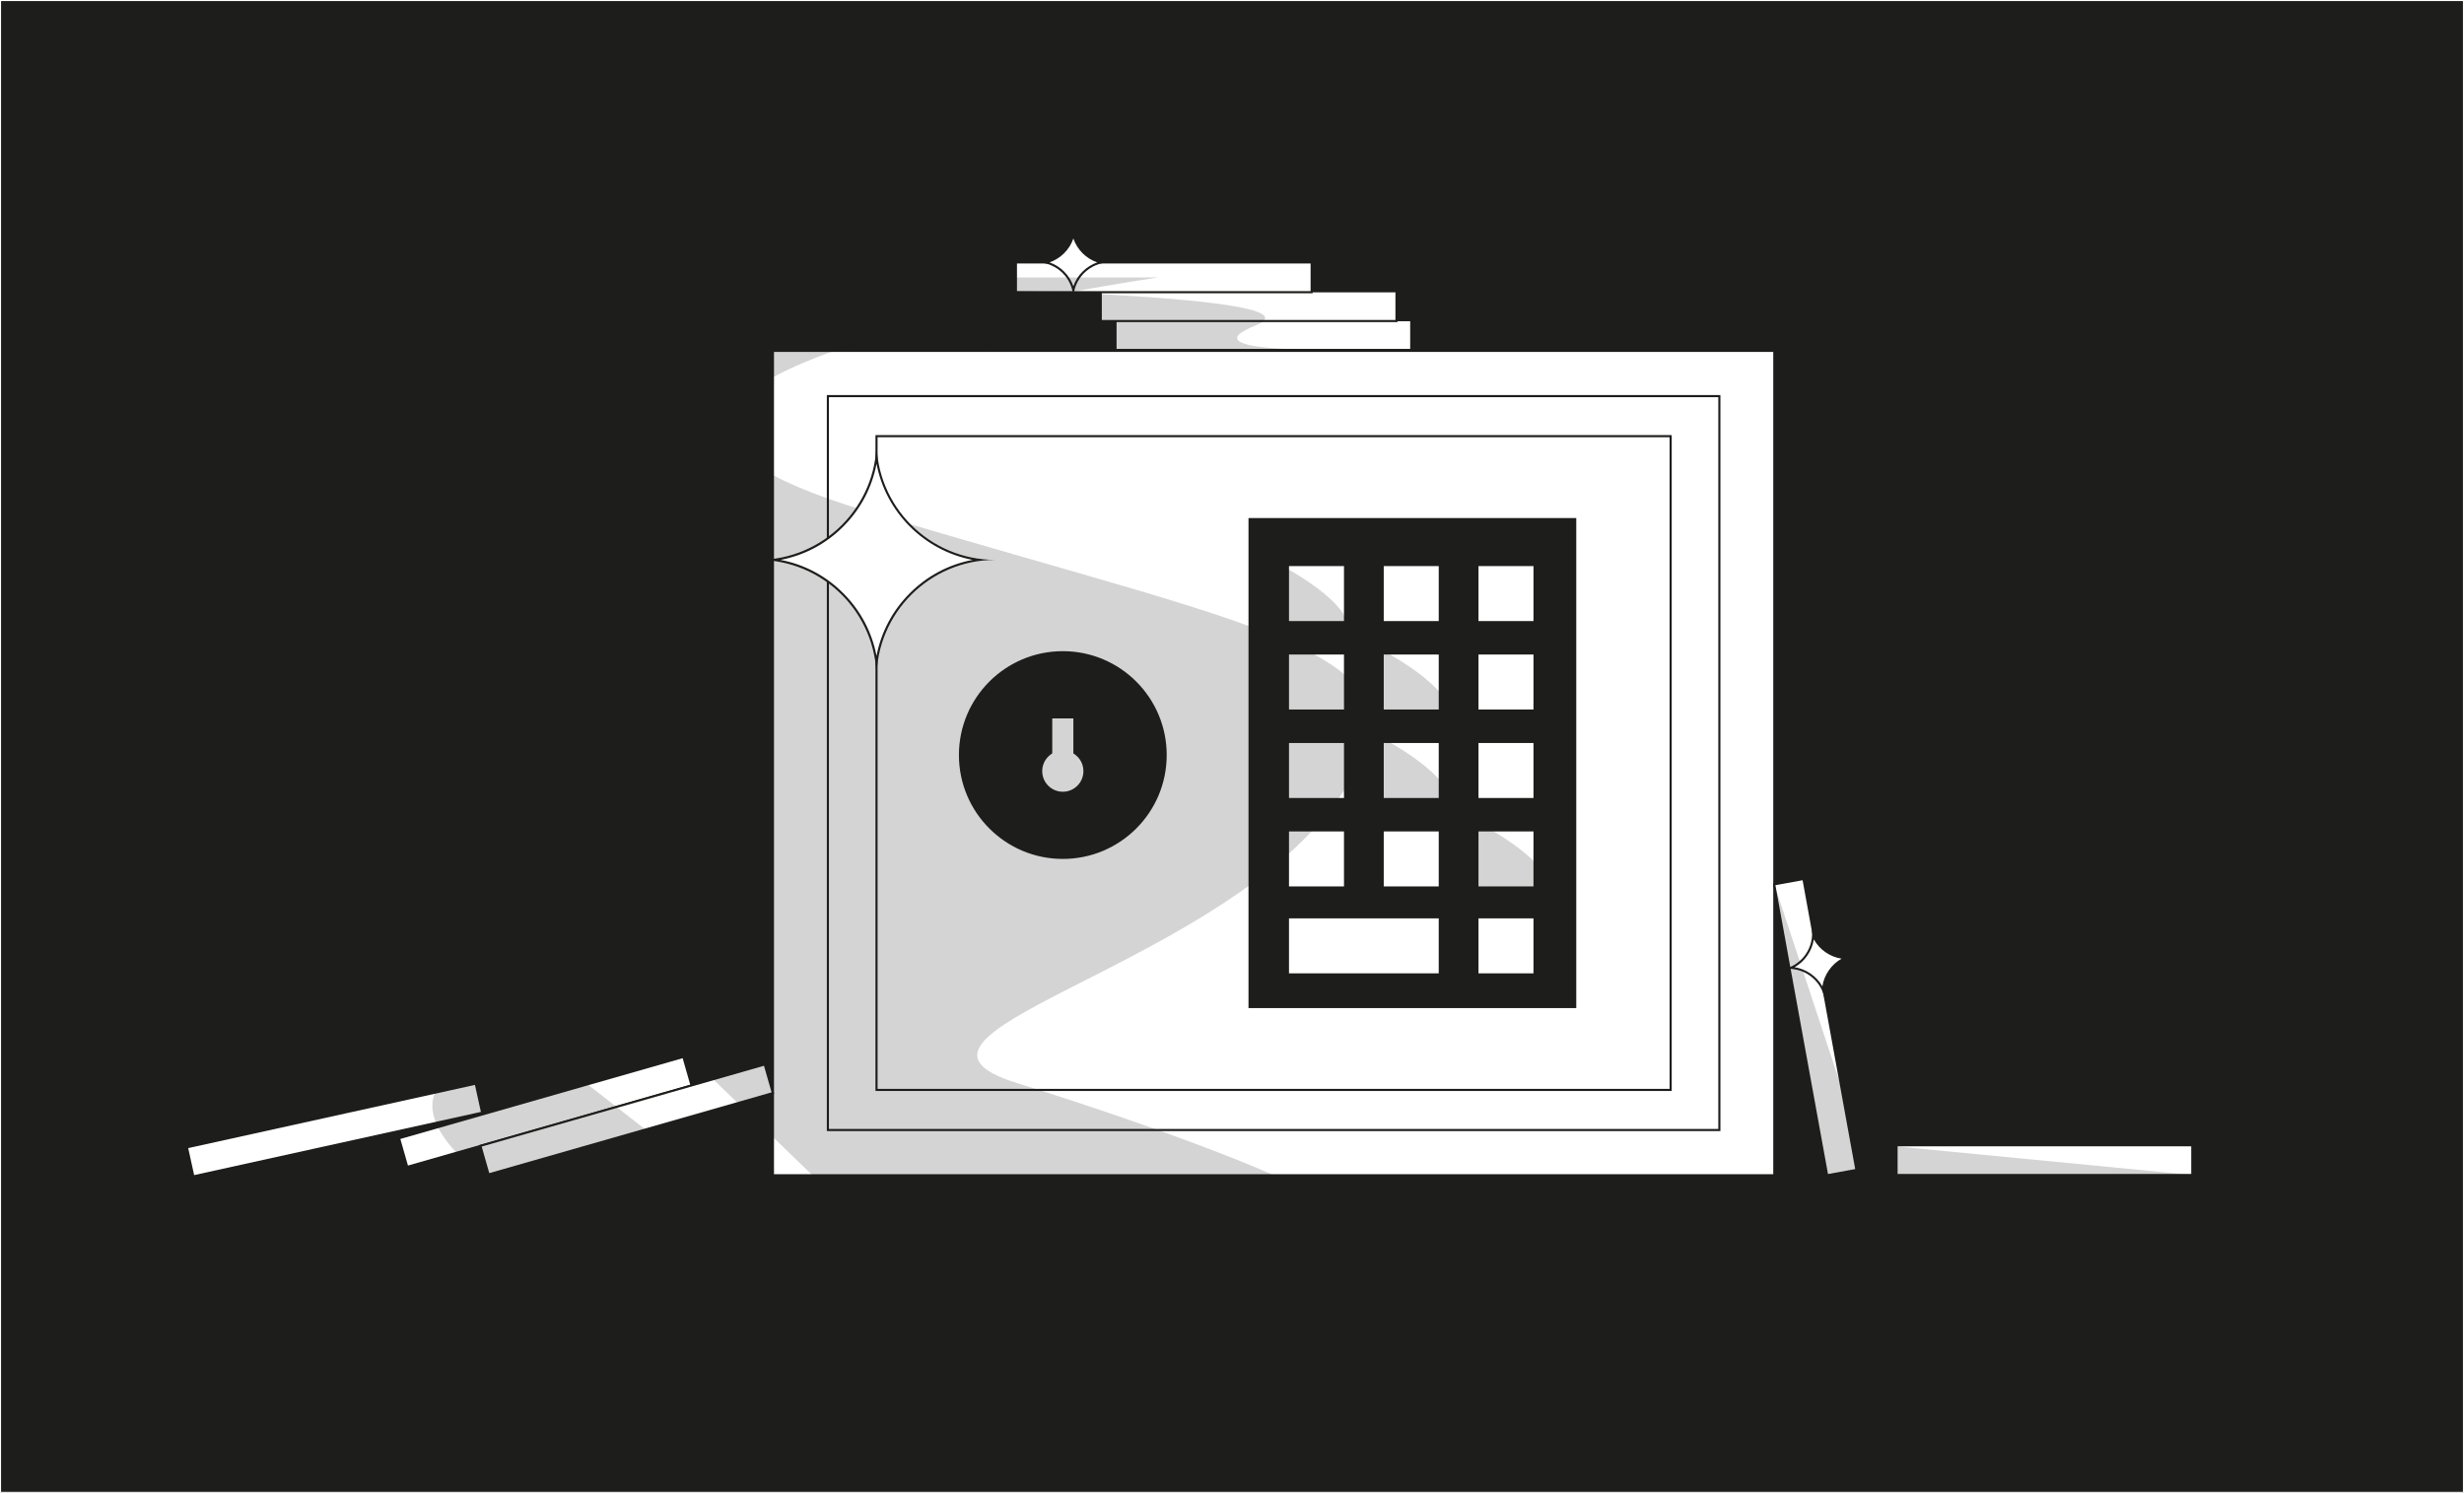<?xml version="1.0" encoding="UTF-8"?><svg xmlns="http://www.w3.org/2000/svg" xmlns:xlink="http://www.w3.org/1999/xlink" viewBox="0 0 492.84 298.63"><rect x="0" y="0" width="492.84" height="298.63" fill="#808080" stroke="none"/><defs><style>.e,.f{fill:none;}.f,.g{stroke:#1d1d1b;}.f,.g,.h{stroke-miterlimit:10;stroke-width:.42px;}.i,.g{fill:#fff;}.j,.k,.h{fill:#1d1d1b;}.k{opacity:.19;}.h{stroke:#fff;}.l{clip-path:url(#d);}</style><clipPath id="d"><rect class="e" width="492.84" height="298.63"/></clipPath></defs><g id="a"/><g id="b"><g id="c"><g class="l"><rect class="h" width="492.84" height="298.63"/></g><rect class="g" x="154.6" y="70.19" width="200.29" height="164.91"/><rect class="g" x="175.32" y="87.25" width="158.84" height="130.78"/><rect class="h" x="249.51" y="103.42" width="65.98" height="98.45"/><g><g><rect class="g" x="257.61" y="113.03" width="11.42" height="11.42"/><rect class="g" x="276.56" y="113.03" width="11.42" height="11.42"/><rect class="g" x="295.51" y="113.03" width="11.42" height="11.42"/></g><g><rect class="g" x="257.61" y="130.72" width="11.42" height="11.42"/><rect class="g" x="276.56" y="130.72" width="11.42" height="11.42"/><rect class="g" x="295.51" y="130.72" width="11.42" height="11.42"/></g><g><rect class="g" x="257.61" y="148.42" width="11.42" height="11.42"/><rect class="g" x="276.56" y="148.42" width="11.42" height="11.42"/><rect class="g" x="295.51" y="148.42" width="11.42" height="11.42"/></g><g><rect class="g" x="257.61" y="166.11" width="11.42" height="11.42"/><rect class="g" x="276.56" y="166.11" width="11.42" height="11.42"/><rect class="g" x="295.51" y="166.11" width="11.42" height="11.42"/></g></g><rect class="g" x="257.61" y="183.5" width="30.37" height="11.42"/><rect class="g" x="295.51" y="183.5" width="11.42" height="11.42"/><g><circle class="h" cx="212.58" cy="151.04" r="20.99"/><g><rect class="i" x="210.47" y="143.71" width="4.22" height="10.55"/><circle class="i" cx="212.58" cy="154.26" r="4.12"/></g></g><rect class="g" x="379.34" y="229.1" width="59.15" height="5.95"/><rect class="g" x="223.12" y="64.05" width="59.15" height="5.95"/><rect class="g" x="220.17" y="58.27" width="59.15" height="5.95"/><rect class="g" x="79.5" y="219.44" width="59.15" height="5.95" transform="translate(-56.99 38.6) rotate(-15.97)"/><rect class="g" x="37.32" y="223.08" width="59.15" height="5.95" transform="translate(-47.07 19.69) rotate(-12.43)"/><rect class="g" x="203.2" y="52.5" width="59.15" height="5.95"/><rect class="g" x="95.77" y="220.95" width="59.15" height="5.95" transform="translate(-56.78 43.14) rotate(-15.97)"/><rect class="g" x="333.54" y="202.5" width="59.15" height="5.95" transform="translate(500.19 -188.58) rotate(79.68)"/><g><path class="i" d="M214.68,58.02c-.32-1.33-1-2.54-1.99-3.53-.99-.99-2.2-1.67-3.53-1.99,1.33-.32,2.54-1,3.53-1.99,.99-.99,1.67-2.21,1.99-3.54,.66,2.72,2.81,4.86,5.53,5.53-1.33,.32-2.55,1-3.54,1.99-.99,.99-1.67,2.21-1.99,3.53Z"/><path class="j" d="M214.69,47.72c.77,2.23,2.54,4,4.78,4.77-1.09,.38-2.09,1-2.94,1.84s-1.46,1.84-1.84,2.93c-.38-1.09-1-2.09-1.84-2.93-.84-.84-1.84-1.46-2.93-1.84,1.09-.38,2.09-1,2.93-1.84,.84-.84,1.47-1.84,1.84-2.94m0-2.53c0,2.02-.82,3.84-2.14,5.17-1.32,1.32-3.15,2.14-5.17,2.14,2.02,0,3.85,.82,5.17,2.14,1.32,1.32,2.14,3.15,2.14,5.17,0-2.02,.82-3.85,2.14-5.17s3.15-2.14,5.17-2.14c-4.04,0-7.31-3.27-7.31-7.31h0Z"/></g><path class="k" d="M231.71,55.5s-145.01,20.7-58.59,46.7c86.42,26,117.74,28.21,92.55,60.25-25.19,32.05-93.38,44.54-62.2,54.23,31.18,9.69,54.17,19.12,54.32,20.11,2.85,19.5-80.65,12.47-80.65,12.47l-49.06-47.45-1.51-66.26s2.51-68.17-5.99-71.99c-46.58-20.94,63.33-8.06,63.33-8.06h47.8Z"/><rect class="f" x="165.59" y="79.24" width="178.31" height="146.81"/><g><path class="i" d="M175.32,132.55c-.69-5.19-3.05-9.98-6.81-13.74-3.76-3.76-8.55-6.12-13.74-6.81,5.19-.69,9.98-3.05,13.74-6.81,3.76-3.76,6.12-8.56,6.81-13.75,1.43,10.66,9.9,19.13,20.56,20.56-5.19,.69-9.99,3.05-13.75,6.81-3.76,3.76-6.12,8.56-6.81,13.74Z"/><path class="j" d="M175.32,92.77c1.85,9.71,9.52,17.38,19.23,19.23-4.73,.89-9.09,3.18-12.57,6.66s-5.77,7.83-6.66,12.56c-.89-4.73-3.18-9.08-6.66-12.56-3.47-3.48-7.82-5.77-12.55-6.66,4.73-.89,9.08-3.18,12.55-6.66,3.48-3.48,5.77-7.83,6.66-12.57m0-4.53c0,6.56-2.66,12.5-6.96,16.8-4.29,4.3-10.23,6.96-16.8,6.96,6.56,0,12.5,2.66,16.8,6.96,4.3,4.3,6.96,10.24,6.96,16.8,0-6.56,2.66-12.5,6.96-16.8,4.3-4.3,10.24-6.96,16.8-6.96-13.13,0-23.76-10.64-23.76-23.76h0Z"/></g><polygon class="k" points="376.94 229.1 438.5 235.05 376.94 237.56 376.94 229.1"/><polygon class="k" points="354.89 176.91 374.13 235.09 356.47 239.15 354.89 176.91"/><g><path class="i" d="M364.64,198.06c-.55-1.25-1.44-2.32-2.59-3.12-1.14-.79-2.46-1.25-3.83-1.32,1.25-.55,2.32-1.44,3.12-2.59,.8-1.15,1.25-2.47,1.33-3.83,1.13,2.53,3.59,4.28,6.43,4.45-1.25,.55-2.32,1.44-3.12,2.59-.8,1.15-1.25,2.47-1.33,3.83Z"/><path class="j" d="M362.8,187.93c1.15,2.04,3.19,3.48,5.55,3.84-1.01,.57-1.88,1.36-2.56,2.34-.68,.98-1.11,2.07-1.29,3.21-.57-1.01-1.36-1.88-2.34-2.55-.97-.67-2.07-1.11-3.21-1.29,1.01-.57,1.88-1.36,2.55-2.34,.68-.98,1.11-2.07,1.29-3.22m-.45-2.49c.36,1.98-.12,3.93-1.18,5.47-1.06,1.54-2.71,2.67-4.7,3.03,.44-.08,.88-.12,1.32-.12,1.51,0,2.95,.47,4.15,1.3,1.54,1.06,2.67,2.72,3.03,4.7-.36-1.99,.12-3.93,1.18-5.47,1.06-1.54,2.72-2.67,4.7-3.03-.44,.08-.88,.12-1.32,.12-3.46,0-6.54-2.47-7.18-6h0Zm8.5,5.88h0Z"/></g><path class="k" d="M203.28,58.17s61.32,1.56,47.85,6.94c-13.47,5.38,14.25,4.78,14.25,4.78h-68.76l6.66-11.72Z"/><path class="k" d="M256.12,113.03s14.81,7.57,13.69,13.74-17.29-1.68-17.29-1.68l3.61-12.06Z"/><path class="k" d="M276.4,147.64s14.81,7.57,13.69,13.74-17.29-1.68-17.29-1.68l3.61-12.06Z"/><path class="k" d="M276.4,130.05s14.81,7.57,13.69,13.74-17.29-1.68-17.29-1.68l3.61-12.06Z"/><path class="k" d="M296.15,164.85s14.81,7.57,13.69,13.74c-1.12,6.17-17.29-1.68-17.29-1.68l3.61-12.06Z"/><path class="k" d="M55.11,200.84s55.96,5.2,37.26,13.14,12.09,31.39,23.02,26.55c10.92-4.85,27.67-3.67,27.67-3.67l-43.01-33.6-44.94-2.42Z"/></g></g></svg>